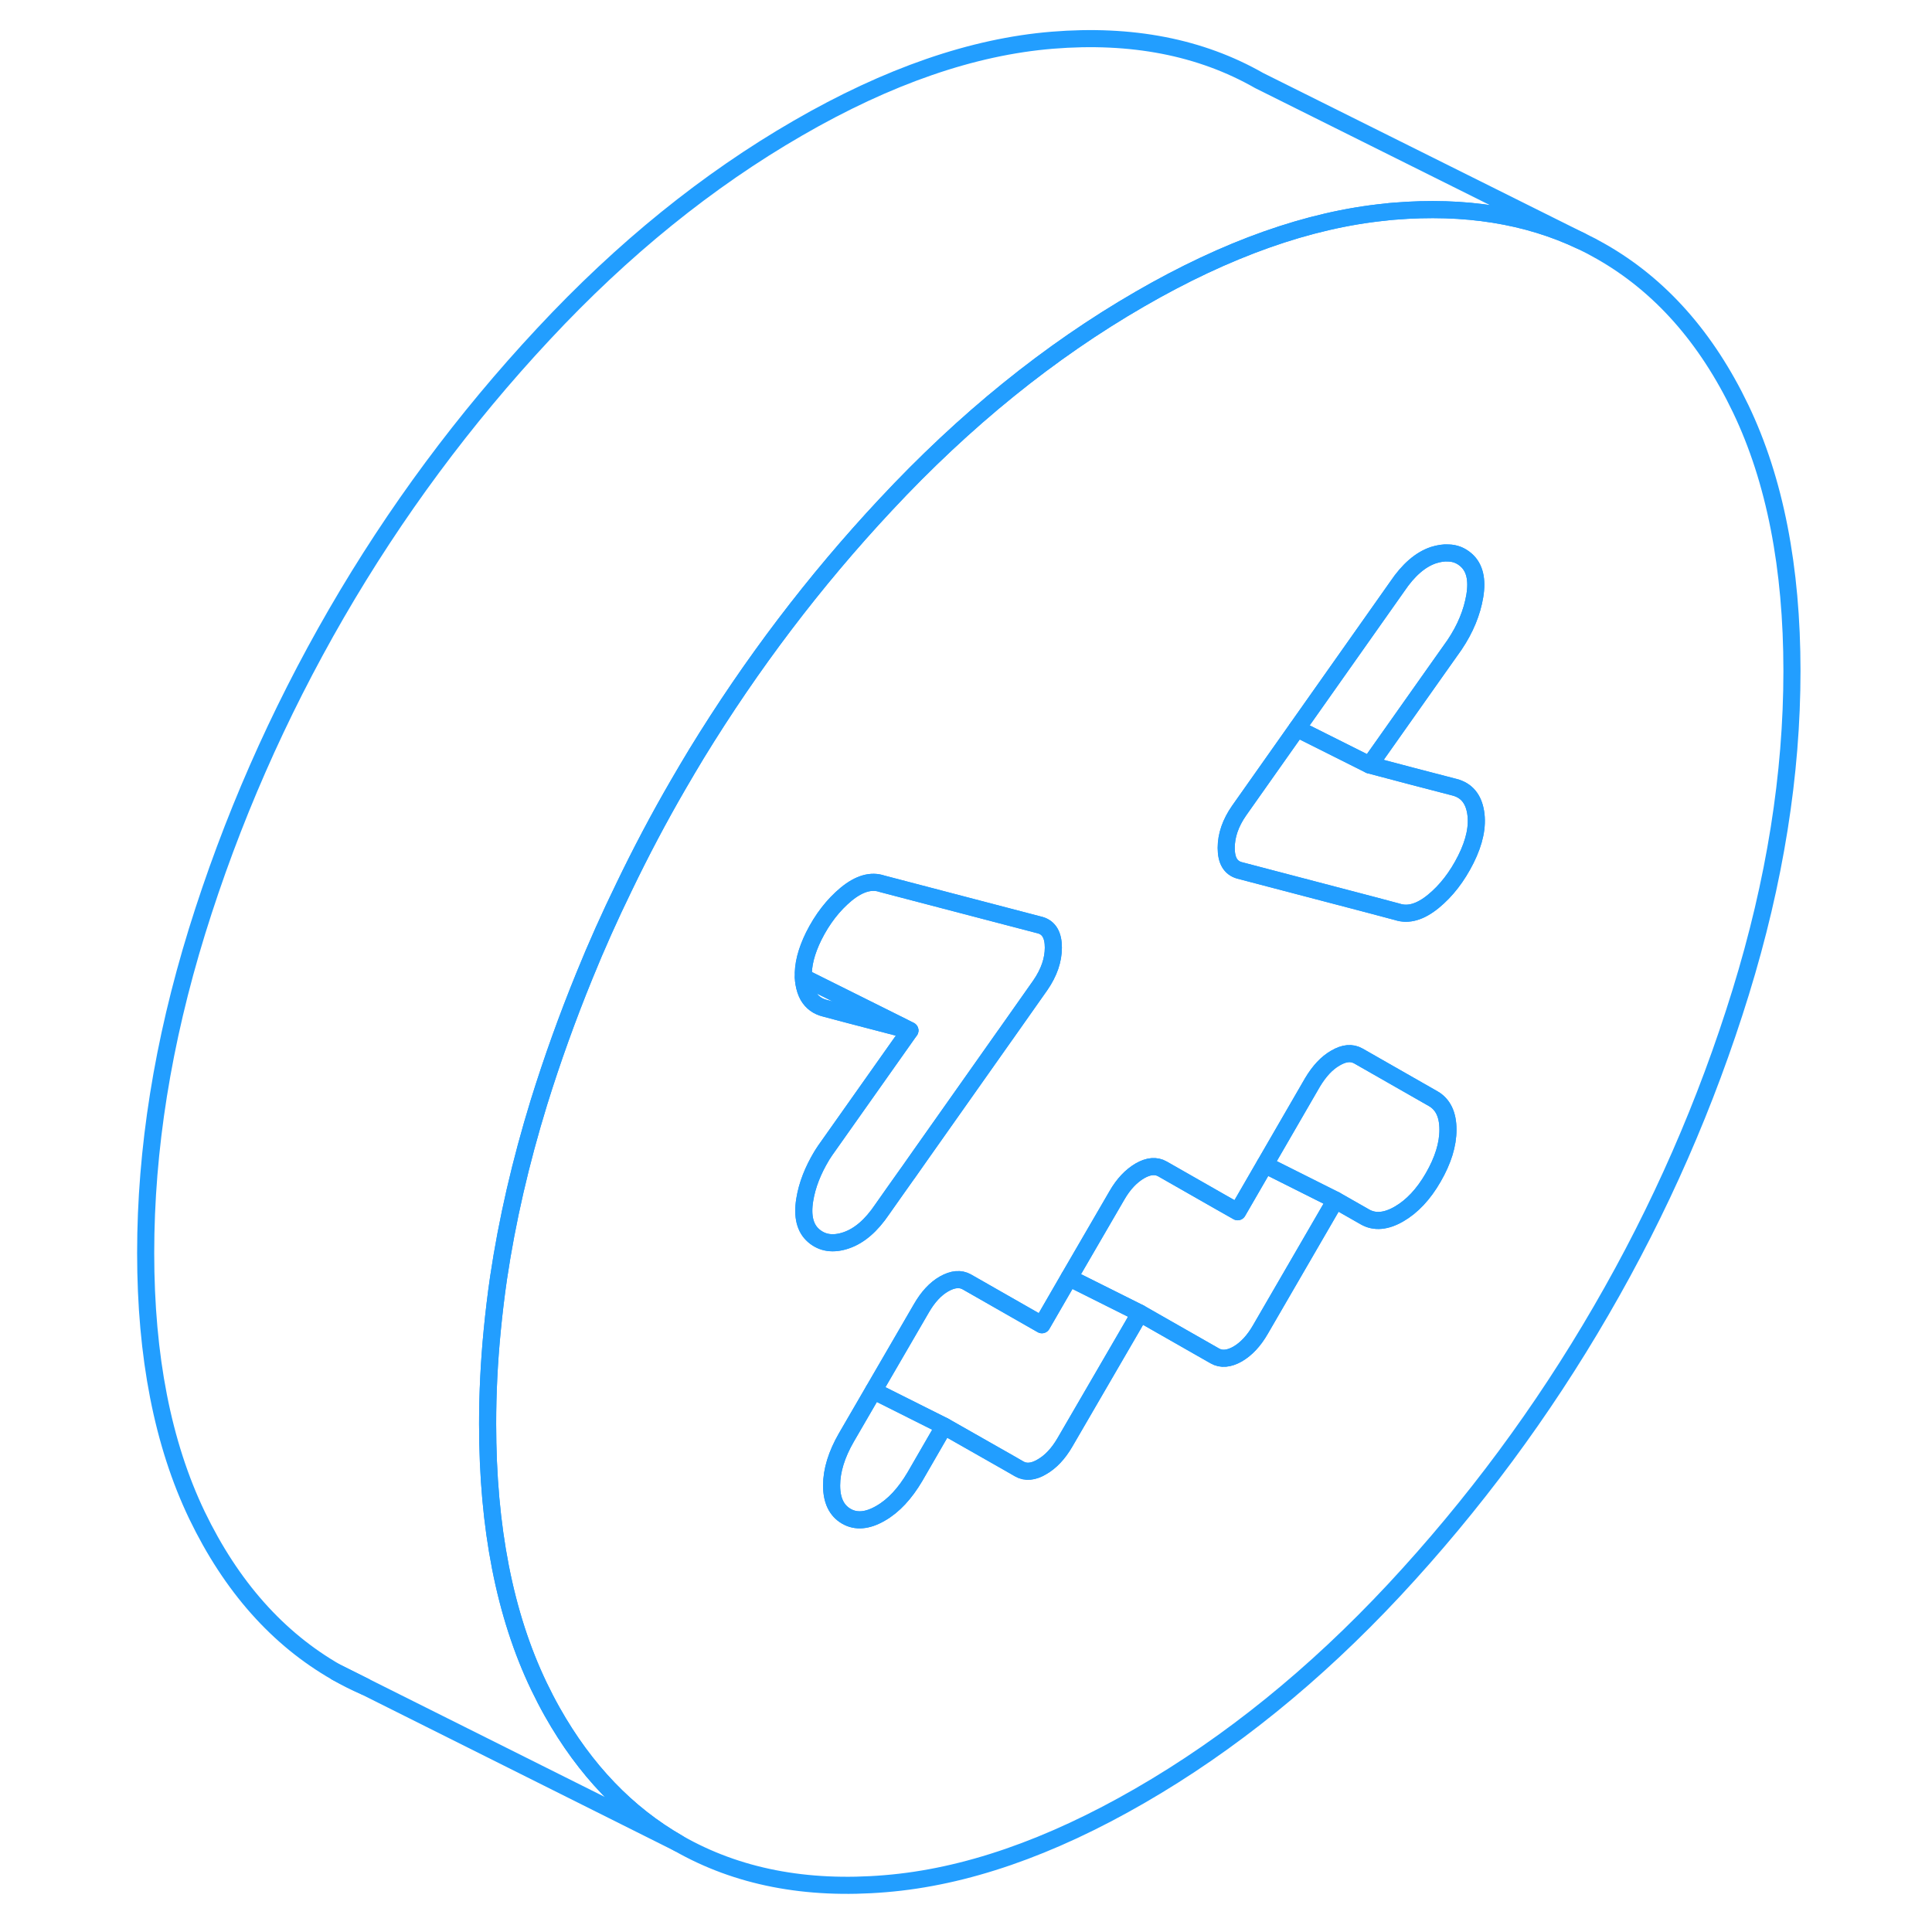 <svg width="48" height="48" viewBox="0 0 101 113" fill="none" xmlns="http://www.w3.org/2000/svg" stroke-width="1px" stroke-linecap="round" stroke-linejoin="round"><path d="M13.68 97.813C14.22 98.123 14.77 98.403 15.34 98.643L13.68 97.813Z" stroke="#229EFF" stroke-linejoin="round"/><path d="M95.809 23.903C93.809 19.733 91.09 16.673 87.65 14.713C87.269 14.493 86.889 14.293 86.49 14.103C83.32 12.593 79.669 12.013 75.54 12.353C75.37 12.363 75.21 12.383 75.04 12.403C70.54 12.853 65.749 14.553 60.669 17.493C55.389 20.543 50.429 24.553 45.789 29.533C41.62 33.993 37.94 38.853 34.739 44.083C34.38 44.673 34.029 45.273 33.679 45.873C32.529 47.853 31.47 49.863 30.489 51.903C29.66 53.603 28.89 55.323 28.18 57.073C27.189 59.503 26.299 61.973 25.52 64.483C24.45 67.963 23.66 71.383 23.16 74.743C23.009 75.773 22.89 76.793 22.79 77.813C22.61 79.653 22.52 81.483 22.52 83.283C22.52 89.343 23.52 94.453 25.52 98.623C25.77 99.143 26.029 99.643 26.299 100.123C28.22 103.533 30.68 106.093 33.679 107.813C37.109 109.773 41.15 110.563 45.789 110.173C50.429 109.793 55.389 108.083 60.669 105.033C65.939 101.993 70.9 97.973 75.54 93.003C80.18 88.023 84.219 82.573 87.65 76.653C91.09 70.733 93.809 64.523 95.809 58.043C97.809 51.563 98.809 45.293 98.809 39.243C98.809 33.193 97.809 28.073 95.809 23.903ZM41.069 70.173C41.209 69.303 41.55 68.453 42.059 67.603C42.08 67.573 42.099 67.543 42.109 67.523C42.16 67.443 42.209 67.373 42.26 67.293L47.219 60.273L46.8 60.163L43.73 59.363L42.26 58.973C41.809 58.863 41.489 58.623 41.27 58.253C41.15 58.043 41.069 57.793 41.02 57.503C40.999 57.383 40.989 57.283 40.989 57.163C40.95 56.443 41.16 55.643 41.59 54.763C42.099 53.743 42.739 52.923 43.499 52.293C44.26 51.673 44.959 51.473 45.599 51.693L50.91 53.083L54.849 54.113C55.359 54.263 55.609 54.703 55.609 55.423C55.609 56.143 55.359 56.883 54.849 57.623L52.8 60.533L52.77 60.573L47.83 67.573L47.099 68.613C47.099 68.613 47.099 68.623 47.09 68.623L46.359 69.653L45.599 70.733C44.959 71.683 44.26 72.283 43.499 72.543C42.739 72.803 42.099 72.713 41.59 72.273C41.09 71.843 40.91 71.143 41.069 70.173ZM77.829 68.863C77.26 69.853 76.59 70.563 75.829 71.003C75.07 71.443 74.4 71.503 73.829 71.173L72.109 70.193L67.719 77.763C67.34 78.423 66.9 78.893 66.389 79.193C65.879 79.483 65.43 79.523 65.049 79.303L60.77 76.863L60.669 76.803L60.26 77.523L56.279 84.373C55.9 85.023 55.45 85.503 54.94 85.793C54.44 86.093 53.989 86.133 53.609 85.913L53.02 85.573L49.219 83.413L47.51 86.373C46.929 87.353 46.27 88.073 45.499 88.513C44.739 88.953 44.069 89.013 43.499 88.683C42.929 88.353 42.639 87.753 42.639 86.883C42.639 86.013 42.929 85.073 43.499 84.083L45.09 81.343L47.889 76.523C48.27 75.863 48.709 75.383 49.219 75.093C49.73 74.803 50.179 74.763 50.559 74.983L54.94 77.483L56.529 74.733L59.33 69.913C59.709 69.253 60.16 68.783 60.669 68.483C61.169 68.193 61.62 68.153 61.999 68.373L65.4 70.313L66.389 70.873L67.98 68.123L70.769 63.303C71.159 62.653 71.6 62.173 72.109 61.883C72.62 61.583 73.059 61.543 73.45 61.763L77.829 64.263C78.4 64.593 78.689 65.193 78.689 66.073C78.689 66.953 78.4 67.873 77.829 68.863ZM79.74 50.253C79.23 51.273 78.59 52.103 77.829 52.723C77.07 53.343 76.37 53.543 75.73 53.333L74.15 52.913L66.48 50.903C65.969 50.753 65.719 50.323 65.719 49.593C65.719 48.863 65.969 48.133 66.48 47.403L69.859 42.613L75.73 34.293C76.37 33.343 77.07 32.733 77.829 32.473C78.15 32.373 78.439 32.323 78.719 32.343C79.1 32.353 79.439 32.483 79.74 32.743C80.249 33.183 80.419 33.883 80.26 34.853C80.1 35.813 79.71 36.773 79.07 37.723L77.909 39.363L74.109 44.743L76.57 45.393L79.07 46.043C79.769 46.223 80.18 46.713 80.309 47.513C80.439 48.313 80.249 49.233 79.74 50.253Z" stroke="#229EFF" stroke-linejoin="round"/><path d="M78.689 66.073C78.689 66.943 78.4 67.873 77.829 68.863C77.26 69.853 76.59 70.563 75.829 71.003C75.07 71.443 74.4 71.503 73.829 71.173L72.109 70.193L67.98 68.123L70.769 63.303C71.159 62.653 71.6 62.173 72.109 61.883C72.62 61.583 73.059 61.543 73.45 61.763L77.829 64.263C78.4 64.593 78.689 65.193 78.689 66.073Z" stroke="#229EFF" stroke-linejoin="round"/><path d="M49.22 83.413L47.51 86.373C46.93 87.353 46.27 88.073 45.5 88.513C44.74 88.953 44.07 89.013 43.5 88.683C42.93 88.353 42.64 87.753 42.64 86.883C42.64 86.013 42.93 85.073 43.5 84.083L45.09 81.343L49.22 83.413Z" stroke="#229EFF" stroke-linejoin="round"/><path d="M60.67 76.803L60.26 77.523L56.28 84.373C55.9 85.023 55.45 85.503 54.94 85.793C54.44 86.093 53.99 86.133 53.61 85.913L53.02 85.573L49.22 83.413L45.09 81.343L47.89 76.523C48.27 75.863 48.71 75.383 49.22 75.093C49.73 74.803 50.18 74.763 50.56 74.983L54.94 77.483L56.53 74.733L60.67 76.803Z" stroke="#229EFF" stroke-linejoin="round"/><path d="M72.109 70.193L67.719 77.763C67.339 78.423 66.899 78.893 66.389 79.193C65.879 79.483 65.429 79.523 65.049 79.303L60.769 76.863L60.669 76.803L56.529 74.733L59.329 69.913C59.709 69.253 60.159 68.783 60.669 68.483C61.169 68.193 61.619 68.153 61.999 68.373L65.399 70.313L66.389 70.873L67.979 68.123L72.109 70.193Z" stroke="#229EFF" stroke-linejoin="round"/><path d="M47.219 60.273L46.799 60.163L43.729 59.363L42.259 58.973C41.809 58.863 41.489 58.623 41.269 58.253C41.149 58.043 41.069 57.793 41.019 57.503C40.999 57.383 40.989 57.283 40.989 57.163L46.849 60.083L47.219 60.273Z" stroke="#229EFF" stroke-linejoin="round"/><path d="M55.609 55.423C55.609 56.153 55.359 56.883 54.849 57.623L52.799 60.533L52.769 60.573L47.829 67.573L47.099 68.613C47.099 68.613 47.099 68.623 47.089 68.623L46.359 69.653L45.599 70.733C44.959 71.683 44.259 72.283 43.499 72.543C42.739 72.803 42.099 72.713 41.589 72.273C41.089 71.843 40.909 71.143 41.069 70.173C41.209 69.303 41.549 68.453 42.059 67.603C42.079 67.573 42.099 67.543 42.109 67.523C42.159 67.443 42.209 67.373 42.259 67.293L47.219 60.273L46.849 60.083L40.989 57.163C40.949 56.443 41.159 55.643 41.589 54.763C42.099 53.743 42.739 52.923 43.499 52.293C44.259 51.673 44.959 51.473 45.599 51.693L50.909 53.083L54.849 54.113C55.359 54.263 55.609 54.703 55.609 55.423Z" stroke="#229EFF" stroke-linejoin="round"/><path d="M79.74 50.253C79.23 51.273 78.59 52.103 77.83 52.723C77.07 53.343 76.37 53.543 75.73 53.333L74.15 52.913L66.48 50.903C65.97 50.753 65.72 50.323 65.72 49.593C65.72 48.863 65.97 48.133 66.48 47.403L69.86 42.613L74.11 44.743L76.57 45.393L79.07 46.043C79.77 46.223 80.18 46.713 80.31 47.513C80.44 48.313 80.25 49.233 79.74 50.253Z" stroke="#229EFF" stroke-linejoin="round"/><path d="M80.259 34.853C80.099 35.813 79.709 36.773 79.069 37.723L77.909 39.363L74.109 44.743L69.859 42.613L75.729 34.293C76.369 33.343 77.069 32.733 77.829 32.473C78.149 32.373 78.439 32.323 78.719 32.343C79.099 32.353 79.439 32.483 79.739 32.743C80.249 33.183 80.419 33.883 80.259 34.853Z" stroke="#229EFF" stroke-linejoin="round"/><path d="M86.49 14.103C83.32 12.593 79.669 12.013 75.54 12.353C75.37 12.363 75.21 12.383 75.04 12.403C70.54 12.853 65.749 14.553 60.669 17.493C55.389 20.543 50.429 24.553 45.789 29.533C41.62 33.993 37.94 38.853 34.739 44.083C34.38 44.673 34.029 45.273 33.679 45.873C32.529 47.853 31.47 49.863 30.489 51.903C29.66 53.603 28.89 55.323 28.18 57.073C27.189 59.503 26.299 61.973 25.52 64.483C24.45 67.963 23.66 71.383 23.16 74.743C23.009 75.773 22.89 76.793 22.79 77.813C22.61 79.653 22.52 81.483 22.52 83.283C22.52 89.343 23.52 94.453 25.52 98.623C25.77 99.143 26.029 99.643 26.299 100.123C28.22 103.533 30.68 106.093 33.679 107.813L15.339 98.643L13.68 97.813C10.249 95.853 7.53 92.793 5.52 88.623C3.52 84.453 2.52 79.343 2.52 73.283C2.52 67.223 3.52 60.963 5.52 54.483C7.53 48.003 10.249 41.803 13.68 35.873C17.11 29.953 21.149 24.503 25.79 19.533C30.43 14.553 35.389 10.543 40.669 7.493C45.94 4.443 50.9 2.733 55.539 2.353C60.179 1.973 64.219 2.753 67.65 4.713L86.49 14.103Z" stroke="#229EFF" stroke-linejoin="round"/></svg>